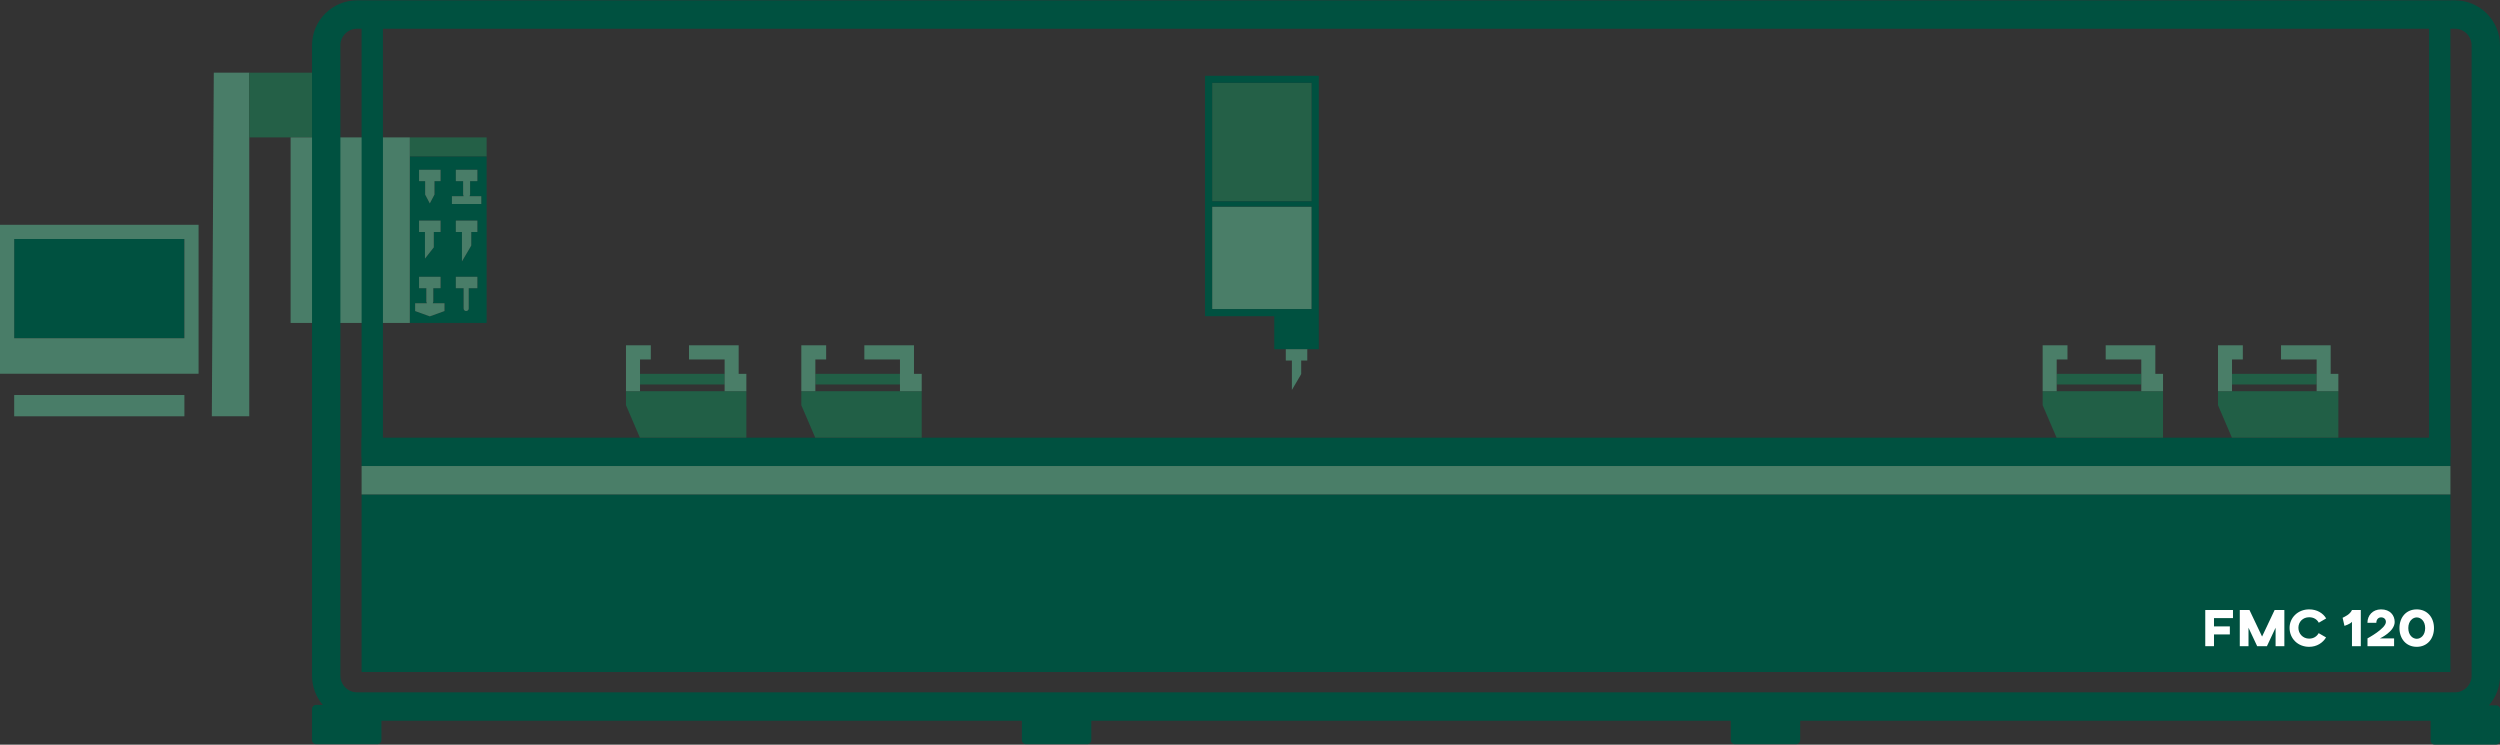 <?xml version="1.0" encoding="utf-8"?>
<!-- Generator: Adobe Illustrator 25.0.0, SVG Export Plug-In . SVG Version: 6.00 Build 0)  -->
<svg version="1.1" xmlns="http://www.w3.org/2000/svg" xmlns:xlink="http://www.w3.org/1999/xlink" x="0px" y="0px"
	 viewBox="0 0 1410 420" style="enable-background:new 0 0 1410 420;" xml:space="preserve">
<rect x="0" y="0" width="1410" height="420" fill="#333333" stroke="none"/>
<style type="text/css">
	.st0{fill:#005140;}
	.st1{fill:#497D68;}
	.st2{fill:#246047;}
	.st3{fill:#4A7E68;}
	.st4{fill:#215F46;}
	.st5{fill:#FFFFFF;}
	.st6{fill:none;}
</style>
<g id="FMC120">
	<g>
		<rect x="8" y="134.79" class="st0" width="96" height="56"/>
		<path class="st1" d="M0,210.79h112v-84H0V210.79z M8,134.79h96v56H8V134.79z"/>
		<rect x="8" y="222.79" class="st1" width="96" height="12"/>
		<polygon class="st1" points="120.58,40.99 119.47,234.79 140.58,234.79 140.58,40.99 		"/>
		<rect x="140.58" y="40.99" class="st2" width="35.4" height="36.5"/>
	</g>
</g>
<g data-group="FMC1_spindles">
	<rect x="683.64" y="46.74" class="st2" width="56.16" height="66.79"/>
	<polygon class="st3" points="683.64,116.53 683.64,174.32 718.69,174.32 739.8,174.32 739.8,173.32 739.8,116.53 	"/>
	<path class="st0" d="M743.8,113.53V42.74h-64.16v135.58h39.05v18.61h6.49h12.13h6.49v-18.61v-5v-56.79h0L743.8,113.53L743.8,113.53
		z M683.64,46.74h56.16v66.79l-56.16,0V46.74z M739.8,173.32v1h-21.11h-35.05v-57.79l56.16,0V173.32z"/>
	<polygon class="st1" points="725.19,203.35 728.63,203.35 728.63,219.93 733.48,211.68 733.87,210.93 733.87,203.35 737.31,203.35 
		737.31,196.93 725.19,196.93 	"/>
</g>
<g data-group="FMC1_axes">
	<g>
		<rect x="203.94" y="278.85" class="st0" width="1178.11" height="100.15"/>
		<polygon class="st0" points="1382.05,246.85 1318.84,246.85 1258.8,246.85 1219.95,246.85 1159.91,246.85 519.84,246.85 
			459.8,246.85 420.95,246.85 360.91,246.85 203.94,246.85 203.94,262.85 1382.05,262.85 		"/>
	</g>
	<g>
		<polygon class="st4" points="408.69,220.62 360.97,220.62 353.06,220.62 353.06,228.53 353.95,230.61 360.91,246.85 
			420.95,246.85 420.95,230.61 420.95,220.62 408.69,220.62 		"/>
		<polygon class="st4" points="408.69,216.85 408.69,210.85 408.69,210.85 360.97,210.85 360.97,216.85 408.69,216.85 		"/>
		<polygon class="st4" points="507.58,220.62 459.86,220.62 451.95,220.62 451.95,228.53 452.84,230.61 459.8,246.85 519.84,246.85 
			519.84,230.61 519.84,220.62 507.58,220.62 		"/>
		<polygon class="st4" points="507.58,216.85 507.58,210.85 507.58,210.85 459.86,210.85 459.86,216.85 507.58,216.85 		"/>
		<polygon class="st4" points="1207.69,220.62 1159.97,220.62 1152.06,220.62 1152.06,228.53 1152.95,230.61 1159.91,246.85 
			1219.95,246.85 1219.95,230.61 1219.95,220.62 1207.69,220.62 		"/>
		<polygon class="st4" points="1207.7,216.85 1207.7,210.85 1207.69,210.85 1159.97,210.85 1159.97,216.85 1207.69,216.85 		"/>
		<polygon class="st4" points="1306.58,220.62 1306.58,220.62 1258.86,220.62 1250.95,220.62 1250.95,228.53 1251.84,230.61 
			1258.8,246.85 1318.84,246.85 1318.84,230.61 1318.84,220.62 		"/>
		<polygon class="st4" points="1306.58,216.85 1306.58,210.85 1306.58,210.85 1258.86,210.85 1258.86,216.85 1306.58,216.85 		"/>
	</g>
	<g>
		<polygon class="st3" points="1382.05,262.85 203.94,262.85 203.94,278.85 1382.05,278.85 1382.05,278.85 1382.05,262.85 		"/>
		<polygon class="st3" points="408.69,210.85 408.69,210.85 408.69,216.85 408.69,216.85 408.69,220.62 408.69,220.62 
			420.95,220.62 420.95,220.62 420.95,210.85 416.6,210.85 416.6,202.74 416.6,194.74 408.69,194.74 388.6,194.74 388.6,202.74 
			408.69,202.74 		"/>
		<polygon class="st3" points="360.97,202.74 367.06,202.74 367.06,194.74 360.97,194.74 353.06,194.74 353.06,202.74 
			353.06,220.62 360.97,220.62 		"/>
		<polygon class="st3" points="507.58,210.85 507.58,210.85 507.58,216.85 507.58,216.85 507.58,220.62 507.58,220.62 
			519.84,220.62 519.84,220.62 519.84,210.85 515.49,210.85 515.49,202.74 515.49,194.74 507.58,194.74 487.49,194.74 
			487.49,202.74 507.58,202.74 		"/>
		<polygon class="st3" points="459.86,202.74 465.95,202.74 465.95,194.74 459.86,194.74 451.95,194.74 451.95,202.74 
			451.95,220.62 459.86,220.62 		"/>
		<polygon class="st3" points="1207.69,210.85 1207.7,210.85 1207.7,216.85 1207.69,216.85 1207.69,220.62 1207.69,220.62 
			1219.95,220.62 1219.95,220.62 1219.95,210.85 1215.61,210.85 1215.61,202.74 1215.61,194.74 1207.69,194.74 1187.61,194.74 
			1187.61,202.74 1207.69,202.74 		"/>
		<polygon class="st3" points="1159.97,202.74 1166.06,202.74 1166.06,194.74 1159.97,194.74 1152.06,194.74 1152.06,202.74 
			1152.06,220.62 1159.97,220.62 		"/>
		<polygon class="st3" points="1306.58,210.85 1306.58,210.85 1306.58,216.85 1306.58,216.85 1306.58,220.62 1306.58,220.62 
			1318.84,220.62 1318.84,220.62 1318.84,210.85 1314.5,210.85 1314.5,202.74 1314.5,194.74 1306.58,194.74 1286.5,194.74 
			1286.5,202.74 1306.58,202.74 		"/>
		<polygon class="st3" points="1258.86,202.74 1264.95,202.74 1264.95,194.74 1258.86,194.74 1250.95,194.74 1250.95,202.74 
			1250.95,220.62 1258.86,220.62 		"/>
	</g>
	<g>
		<g>
			<path class="st5" d="M1259.4,348.61h-10.71v4.68h8.94v4.53h-8.94v6.63h-4.92v-20.4h15.63V348.61z"/>
			<path class="st5" d="M1288.38,364.45h-4.95v-10.41l-4.89,10.41h-5.49l-4.89-10.41v10.41h-4.92v-20.4h5.46l7.11,14.97l7.08-14.97
				h5.49V364.45z"/>
			<path class="st5" d="M1311.9,359.5c-1.83,3.06-5.22,5.31-9.54,5.31c-6.39,0-11.04-4.68-11.04-10.71
				c0-5.67,4.65-10.41,11.04-10.41c4.35,0,7.77,2.04,9.6,5.1l-4.17,2.43c-0.96-1.86-2.85-3.09-5.43-3.09
				c-3.57,0-6.06,2.61-6.06,5.97c0,3.24,2.49,6.09,6.06,6.09c2.52,0,4.38-1.29,5.37-3.09L1311.9,359.5z"/>
			<path class="st5" d="M1331.49,364.45h-4.98v-13.74c-1.17,1.38-4.14,2.22-4.23,2.28l-1.05-4.56c1.23-0.63,4.2-1.89,5.28-4.38h4.98
				V364.45z"/>
			<path class="st5" d="M1350.6,350.77c0,5.49-8.31,9.27-8.31,9.27h7.98v4.41h-15v-4.41c0,0,10.38-5.52,10.38-9.27
				c0-1.62-1.14-2.58-2.73-2.58c-1.62,0-2.67,1.32-2.67,3.06h-5.01c0-4.17,2.94-7.56,7.68-7.56
				C1348.05,343.69,1350.6,347.05,1350.6,350.77z"/>
			<path class="st5" d="M1372.77,354.25c0,5.97-3.78,10.56-9.72,10.56c-6.03,0-9.75-4.59-9.75-10.56c0-6.03,3.72-10.56,9.75-10.56
				C1368.96,343.69,1372.77,348.22,1372.77,354.25z M1367.79,354.25c0-4.02-2.49-6.03-4.74-6.03s-4.77,2.01-4.77,6.03
				c0,4.05,2.52,6.03,4.77,6.03S1367.79,358.3,1367.79,354.25z"/>
		</g>
	</g>
</g>
<g data-group="FMC1_tools">
	<g>
		<polygon class="st2" points="265.75,77.49 231.13,77.49 231.13,88.3 265.75,88.3 274.45,88.3 274.45,77.49 		"/>
		<path class="st0" d="M265.75,88.3h-34.62v93.84h34.62h8.7V88.3H265.75z M236.35,95.75h4.5h3.12h0.67h3.84v6.42h-3.44v7.58
			l-0.39,0.75l-2.23,4.23l-2.62-4.98v-7.58h-3.44V95.75z M236.35,124.43h12.13v6.42h-3.82v8.66l-4.98,6.34v-14.99h-3.33V124.43z
			 M250.69,175.43l-8.27,3l-8.27-3v-4.39h6.61l-0.29-0.92v-7.58h-4.1v-6.42h12.13v6.42h-4.1v7.58l-0.29,0.92h6.61V175.43z
			 M269.23,162.54h-3.47h-1.41V174c0,0.79-0.64,1.43-1.43,1.43s-1.43-0.64-1.43-1.43v-11.46h-4.39v-6.42h8.65h3.47V162.54z
			 M257.1,130.85v-6.42h8.65h3.47v6.42h-3.44v7.58l-0.03,0.06l-0.36,0.69l-4.85,8.25v-16.58H257.1z M271.44,115.06h-5.69h-10.86
			v-4.39h6.61l-0.29-0.92v-7.58h-4.1v-6.42h5.17h1.79h1.69h3.47v6.42h-3.47h-0.63v7.58l-0.29,0.92h0.92h5.69V115.06z"/>
		<g>
			<polygon class="st1" points="163.91,182.14 231.13,182.14 231.13,88.3 231.13,77.49 163.91,77.49 			"/>
			<path class="st1" d="M257.1,156.12v6.42h4.39V174c0,0.79,0.64,1.43,1.43,1.43s1.43-0.64,1.43-1.43v-11.46h1.41h3.47v-6.42h-3.47
				H257.1z"/>
			<polygon class="st1" points="239.68,145.85 244.66,139.51 244.66,130.85 248.48,130.85 248.48,124.43 236.35,124.43 
				236.35,130.85 239.68,130.85 			"/>
			<polygon class="st1" points="239.79,109.75 242.41,114.73 244.64,110.5 245.04,109.75 245.04,102.17 248.48,102.17 248.48,95.75 
				244.64,95.75 243.97,95.75 240.86,95.75 236.35,95.75 236.35,102.17 239.79,102.17 			"/>
			<polygon class="st1" points="265.75,110.67 264.84,110.67 265.13,109.75 265.13,102.17 265.75,102.17 269.23,102.17 
				269.23,95.75 265.75,95.75 264.06,95.75 262.27,95.75 257.1,95.75 257.1,102.17 261.21,102.17 261.21,109.75 261.5,110.67 
				254.89,110.67 254.89,115.06 265.75,115.06 271.44,115.06 271.44,110.67 			"/>
			<polygon class="st1" points="265.39,139.18 265.75,138.5 265.79,138.43 265.79,130.85 269.23,130.85 269.23,124.43 
				265.75,124.43 257.1,124.43 257.1,130.85 260.54,130.85 260.54,147.43 			"/>
			<polygon class="st1" points="244.37,170.12 244.37,162.54 248.48,162.54 248.48,156.12 236.35,156.12 236.35,162.54 
				240.46,162.54 240.46,170.12 240.75,171.04 234.14,171.04 234.14,175.43 242.41,178.43 250.69,175.43 250.69,171.04 
				244.08,171.04 			"/>
		</g>
	</g>
</g>
<g id="FMC120">
	<path class="st0" d="M1410,25.6c0-14.01-11.4-25.4-25.4-25.4H201.38c-14.01,0-25.4,11.4-25.4,25.4v219.3v19.72v116.47
		c0,6.29,2.3,12.04,6.1,16.48h-3.89c-1.22,0-2.21,0.99-2.21,2.21v17.68c0,1.22,0.99,2.21,2.21,2.21h34.72
		c1.22,0,2.21-0.99,2.21-2.21v-10.97h361.23v10.97c0,1.22,0.99,2.21,2.21,2.21h34.72c1.22,0,2.21-0.99,2.21-2.21v-10.97h360.68
		v10.97c0,1.22,0.99,2.21,2.21,2.21h34.72c1.22,0,2.21-0.99,2.21-2.21v-10.97h355.58v11.2c0,1.22,0.99,2.21,2.21,2.21h34.72
		c1.22,0,2.21-0.99,2.21-2.21v-17.68c0-1.22-0.99-2.21-2.21-2.21h-4.09c3.92-4.47,6.3-10.32,6.3-16.72V25.6z M1394,381.08
		c0,5.19-4.21,9.4-9.4,9.4H201.38c-5.19,0-9.4-4.21-9.4-9.4V264.62V244.9V25.6c0-5.19,4.21-9.4,9.4-9.4h2.56v241.75h12.04v-9.47
		V16.19h363.81h84.72h19h61.98h367.41h17.89h239.21v232.28v9.44v0.03h12.04V16.19h2.55c5.19,0,9.4,4.21,9.4,9.4V381.08z"/>
</g>
<g data-highlighted="FMC1_spindles">
	<path class="st6" d="M743.82,24.74h-64.19c-9.93,0-17.99,8.05-17.99,17.99v135.61c0,9.93,8.05,17.99,17.99,17.99h21.06v23.63
		c0,9.93,8.05,17.99,17.99,17.99h25.14c9.93,0,17.99-8.05,17.99-17.99V42.72C761.8,32.79,753.75,24.74,743.82,24.74z M743.8,173.32
		v5v18.61h-6.49v6.42h-3.44v7.58l-0.39,0.75l-4.85,8.25v-16.58h-3.44v-6.42h-6.49v-18.61h-39.05V42.74h64.16V173.32z"/>
</g>
<g data-highlighted="FMC1_axes">
	<path class="st6" d="M1382.08,228.85h-45.24v-34.14c0-9.92-8.05-17.97-17.97-17.97h-166.84c-9.92,0-17.97,8.04-17.97,17.97v34.14
		H537.84v-34.14c0-9.92-8.04-17.97-17.97-17.97H353.03c-9.92,0-17.97,8.04-17.97,17.97l0,34.14H203.91
		c-9.92,0-17.97,8.04-17.97,17.97v132.21c0,9.92,8.04,17.97,17.97,17.97h1178.17c9.92,0,17.97-8.05,17.97-17.97l0-132.21
		C1400.05,236.89,1392,228.85,1382.08,228.85z M203.94,379V246.85h156.97l-6.96-16.23l-0.89-2.08v-7.91v-17.89v-8h7.91h6.09v8h-6.09
		v17.89h47.72v-3.77h-47.72v-6h47.72v-8.11H388.6v-8h20.09h7.91v8v8.11h4.35v9.77v0v9.99v16.23h38.85l-6.96-16.23l-0.89-2.08v-7.91
		v-17.89v-8h7.91h6.09v8h-6.09v17.89h47.72v-3.77h-47.72v-6h47.72v-8.11h-20.09v-8h20.09h7.91v8v8.11h4.35v9.77v0v9.99v16.23h640.08
		l-6.96-16.23l-0.89-2.08v-7.91v-17.89v-8h7.91h6.09v8h-6.09v17.89h47.72v-3.77h-47.72v-6h47.72v-8.11h-20.09v-8h20.09h7.91v8v8.11
		h4.35v9.77v0v9.99v16.23h38.85l-6.96-16.23l-0.89-2.08v-7.91v-17.89v-8h7.91h6.09v8h-6.09v17.89h47.72v-3.77h-47.72v-6h47.72v-8.11
		h-20.09v-8h20.09h7.91v8v8.11h4.35v9.77v0v9.99v16.23h63.21l0,132.15H203.94z"/>
</g>
<g data-highlighted="FMC1_tools">
	<path class="st6" d="M274.42,59.49H163.94c-9.96,0-18.03,8.07-18.03,18.03v104.59c0,9.96,8.07,18.03,18.03,18.03h110.48
		c9.96,0,18.03-8.07,18.03-18.03V77.52C292.45,67.56,284.38,59.49,274.42,59.49z M274.45,182.14H163.91V77.49h110.54V182.14z"/>
</g>
</svg>
